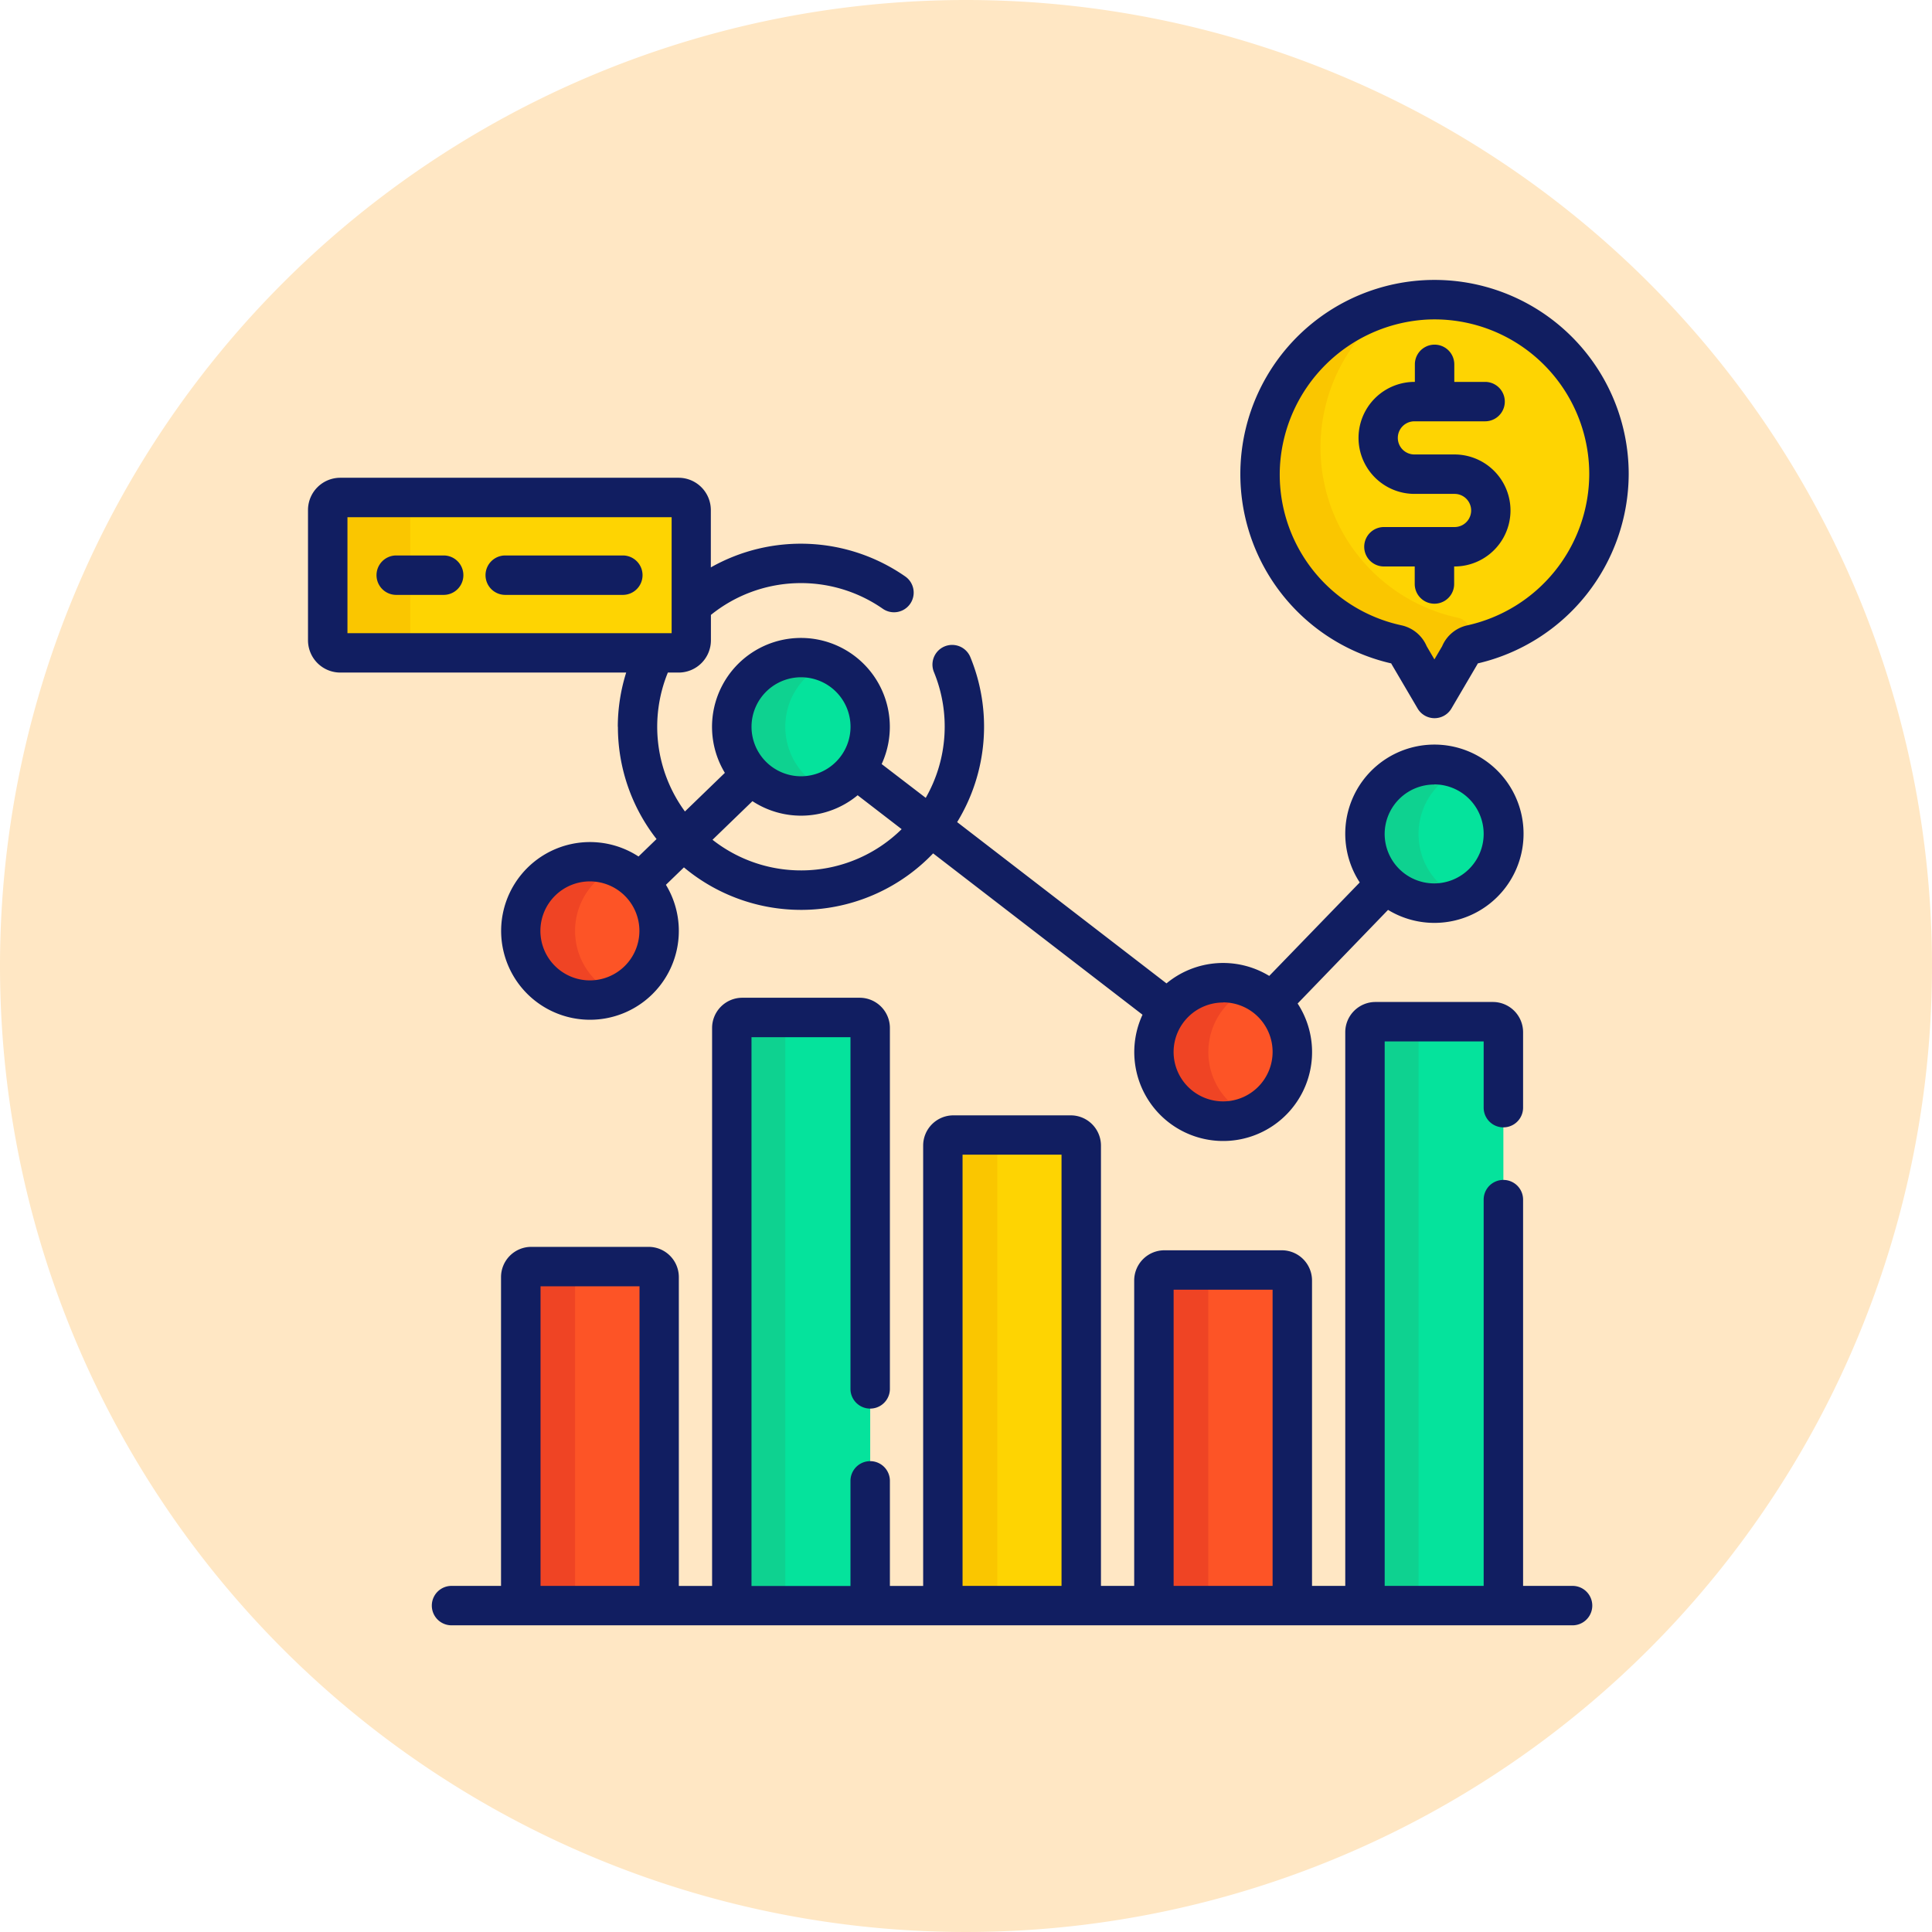 <svg xmlns="http://www.w3.org/2000/svg" width="69" height="69" viewBox="0 0 69 69">
  <g id="Grupo_30432" data-name="Grupo 30432" transform="translate(-395 -2347)">
    <path id="Trazado_29288" data-name="Trazado 29288" d="M34.5,0A34.5,34.5,0,1,1,0,34.5,34.5,34.5,0,0,1,34.5,0Z" transform="translate(395 2347)" fill="#ffe7c4"/>
    <g id="_010-market_analysis" data-name="010-market analysis" transform="translate(406 2357)">
      <g id="Grupo_29956" data-name="Grupo 29956" transform="translate(7.598 13.485)">
        <g id="Grupo_29946" data-name="Grupo 29946" transform="translate(0 12.851)">
          <g id="Grupo_29936" data-name="Grupo 29936" transform="translate(0 8.899)">
            <path id="Trazado_28708" data-name="Trazado 28708" d="M90.6,387.579H85.653V375.846a.375.375,0,0,1,.375-.375h4.192a.375.375,0,0,1,.375.375Z" transform="translate(-85.653 -375.471)" fill="#fd5426"/>
          </g>
          <g id="Grupo_29937" data-name="Grupo 29937" transform="translate(0 8.899)">
            <path id="Trazado_28709" data-name="Trazado 28709" d="M87.969,375.471h-1.94a.375.375,0,0,0-.375.375v11.733h1.94V375.846A.375.375,0,0,1,87.969,375.471Z" transform="translate(-85.653 -375.471)" fill="#ef4424"/>
          </g>
          <g id="Grupo_29938" data-name="Grupo 29938" transform="translate(7.538)">
            <path id="Trazado_28710" data-name="Trazado 28710" d="M170.921,301.651h-4.943V281.019a.375.375,0,0,1,.375-.375h4.192a.375.375,0,0,1,.375.375Z" transform="translate(-165.978 -280.644)" fill="#05e39c"/>
          </g>
          <g id="Grupo_29939" data-name="Grupo 29939" transform="translate(7.538)">
            <path id="Trazado_28711" data-name="Trazado 28711" d="M168.263,280.644h-1.91a.375.375,0,0,0-.375.375v20.632h1.91V281.019A.375.375,0,0,1,168.263,280.644Z" transform="translate(-165.978 -280.644)" fill="#0ed290"/>
          </g>
          <g id="Grupo_29940" data-name="Grupo 29940" transform="translate(15.076 4.201)">
            <path id="Trazado_28712" data-name="Trazado 28712" d="M251.245,342.221H246.3V325.79a.375.375,0,0,1,.375-.375h4.192a.375.375,0,0,1,.375.375Z" transform="translate(-246.302 -325.415)" fill="#fed402"/>
          </g>
          <g id="Grupo_29941" data-name="Grupo 29941" transform="translate(15.076 4.201)">
            <path id="Trazado_28713" data-name="Trazado 28713" d="M248.621,325.415h-1.942a.375.375,0,0,0-.375.375v16.43h1.942V325.79A.375.375,0,0,1,248.621,325.415Z" transform="translate(-246.303 -325.415)" fill="#fac600"/>
          </g>
          <g id="Grupo_29942" data-name="Grupo 29942" transform="translate(22.614 9.021)">
            <path id="Trazado_28714" data-name="Trazado 28714" d="M331.57,388.756h-4.943V377.145a.375.375,0,0,1,.375-.375h4.192a.375.375,0,0,1,.375.375Z" transform="translate(-326.627 -376.77)" fill="#fd5426"/>
          </g>
          <g id="Grupo_29943" data-name="Grupo 29943" transform="translate(22.614 9.021)">
            <path id="Trazado_28715" data-name="Trazado 28715" d="M328.945,376.77H327a.375.375,0,0,0-.375.375v11.611h1.943V377.145A.375.375,0,0,1,328.945,376.77Z" transform="translate(-326.627 -376.77)" fill="#ef4424"/>
          </g>
          <g id="Grupo_29944" data-name="Grupo 29944" transform="translate(30.152 0.154)">
            <path id="Trazado_28716" data-name="Trazado 28716" d="M411.895,303.136h-4.943V282.658a.375.375,0,0,1,.375-.375h4.192a.375.375,0,0,1,.375.375Z" transform="translate(-406.952 -282.283)" fill="#05e39c"/>
          </g>
          <g id="Grupo_29945" data-name="Grupo 29945" transform="translate(30.152 0.154)">
            <path id="Trazado_28717" data-name="Trazado 28717" d="M409.24,282.283h-1.912a.375.375,0,0,0-.375.375v20.478h1.912V282.658a.375.375,0,0,1,.375-.375Z" transform="translate(-406.952 -282.283)" fill="#0ed290"/>
          </g>
        </g>
        <g id="Grupo_29955" data-name="Grupo 29955">
          <g id="Grupo_29947" data-name="Grupo 29947" transform="translate(0 7.291)">
            <ellipse id="Elipse_1552" data-name="Elipse 1552" cx="2.471" cy="2.471" rx="2.471" ry="2.471" fill="#fd5426"/>
          </g>
          <g id="Grupo_29948" data-name="Grupo 29948" transform="translate(0 7.291)">
            <path id="Trazado_28718" data-name="Trazado 28718" d="M87.592,223.859a2.472,2.472,0,0,1,1.5-2.274,2.471,2.471,0,1,0,0,4.547A2.472,2.472,0,0,1,87.592,223.859Z" transform="translate(-85.652 -221.388)" fill="#ef4424"/>
          </g>
          <g id="Grupo_29949" data-name="Grupo 29949" transform="translate(7.538)">
            <ellipse id="Elipse_1553" data-name="Elipse 1553" cx="2.471" cy="2.471" rx="2.471" ry="2.471" fill="#05e39c"/>
          </g>
          <g id="Grupo_29950" data-name="Grupo 29950" transform="translate(7.538)">
            <path id="Trazado_28719" data-name="Trazado 28719" d="M167.888,146.168a2.472,2.472,0,0,1,1.517-2.28,2.471,2.471,0,1,0,0,4.56A2.472,2.472,0,0,1,167.888,146.168Z" transform="translate(-165.978 -143.697)" fill="#0ed290"/>
          </g>
          <g id="Grupo_29951" data-name="Grupo 29951" transform="translate(22.614 11.616)">
            <ellipse id="Elipse_1554" data-name="Elipse 1554" cx="2.471" cy="2.471" rx="2.471" ry="2.471" fill="#fd5426"/>
          </g>
          <g id="Grupo_29952" data-name="Grupo 29952" transform="translate(22.614 11.616)">
            <path id="Trazado_28720" data-name="Trazado 28720" d="M328.57,269.947a2.472,2.472,0,0,1,1.5-2.273,2.471,2.471,0,1,0,0,4.546A2.472,2.472,0,0,1,328.57,269.947Z" transform="translate(-326.627 -267.475)" fill="#ef4424"/>
          </g>
          <g id="Grupo_29953" data-name="Grupo 29953" transform="translate(30.152 3.831)">
            <ellipse id="Elipse_1555" data-name="Elipse 1555" cx="2.471" cy="2.471" rx="2.471" ry="2.471" fill="#05e39c"/>
          </g>
          <g id="Grupo_29954" data-name="Grupo 29954" transform="translate(30.152 3.831)">
            <path id="Trazado_28721" data-name="Trazado 28721" d="M408.864,186.989a2.472,2.472,0,0,1,1.515-2.28,2.471,2.471,0,1,0,0,4.559A2.472,2.472,0,0,1,408.864,186.989Z" transform="translate(-406.952 -184.518)" fill="#0ed290"/>
          </g>
        </g>
      </g>
      <g id="Grupo_29959" data-name="Grupo 29959" transform="translate(0.704 7.767)">
        <g id="Grupo_29957" data-name="Grupo 29957" transform="translate(0)">
          <path id="Trazado_28722" data-name="Trazado 28722" d="M24.729,88.316H12.639a.449.449,0,0,1-.448-.448V83.214a.449.449,0,0,1,.448-.448h12.09a.449.449,0,0,1,.448.448v4.653A.448.448,0,0,1,24.729,88.316Z" transform="translate(-12.191 -82.766)" fill="#fed402"/>
        </g>
        <g id="Grupo_29958" data-name="Grupo 29958" transform="translate(0 0)">
          <path id="Trazado_28723" data-name="Trazado 28723" d="M15.14,87.867V83.214a.448.448,0,0,1,.448-.448H12.639a.449.449,0,0,0-.448.448v4.653a.449.449,0,0,0,.448.448h2.949A.448.448,0,0,1,15.14,87.867Z" transform="translate(-12.191 -82.766)" fill="#fac600"/>
        </g>
      </g>
      <g id="Grupo_29963" data-name="Grupo 29963" transform="translate(34.002 0.704)">
        <g id="Grupo_29960" data-name="Grupo 29960">
          <path id="Trazado_28724" data-name="Trazado 28724" d="M379.482,13.731a6.231,6.231,0,1,0-7.555,6.088.56.56,0,0,1,.413.366l.911,1.553.912-1.554a.558.558,0,0,1,.41-.366,6.232,6.232,0,0,0,4.909-6.089Z" transform="translate(-367.021 -7.5)" fill="#fed402"/>
        </g>
        <g id="Grupo_29962" data-name="Grupo 29962" transform="translate(0 0.159)">
          <g id="Grupo_29961" data-name="Grupo 29961">
            <path id="Trazado_28725" data-name="Trazado 28725" d="M374.5,20.759a.56.56,0,0,0-.413-.366,6.225,6.225,0,0,1-2.228-11.2,6.23,6.23,0,0,0,.071,12.16.56.56,0,0,1,.413.366l.911,1.553.912-1.554a.558.558,0,0,1,.41-.366c.08-.017.159-.037.238-.057Z" transform="translate(-367.021 -9.193)" fill="#fac600"/>
          </g>
        </g>
      </g>
      <g id="Grupo_29964" data-name="Grupo 29964" transform="translate(0 0)">
        <path id="Trazado_28726" data-name="Trazado 28726" d="M92.558,294.151H90.791V280.356a.7.7,0,0,0-1.408,0v13.795H85.848V274.705h3.535v2.366a.7.7,0,0,0,1.408,0v-2.695a1.08,1.08,0,0,0-1.079-1.079H85.519a1.08,1.08,0,0,0-1.079,1.079v19.774H83.253V283.244a1.08,1.08,0,0,0-1.079-1.079H77.981a1.08,1.08,0,0,0-1.079,1.079v10.907H75.715V278.425a1.08,1.08,0,0,0-1.079-1.079H70.444a1.08,1.08,0,0,0-1.079,1.079v15.727H68.177V290.4a.7.7,0,0,0-1.408,0v3.754H63.234v-19.6h3.535v12.561a.7.7,0,1,0,1.408,0v-12.89a1.08,1.08,0,0,0-1.079-1.079H62.906a1.08,1.08,0,0,0-1.079,1.079v19.928H60.639V283.122a1.08,1.08,0,0,0-1.079-1.079H55.368a1.08,1.08,0,0,0-1.079,1.079v11.029H52.521a.7.7,0,0,0,0,1.408H92.558a.7.7,0,1,0,0-1.408Zm-33.327,0H55.7v-10.7h3.535Zm15.076,0H70.772v-15.4h3.535Zm7.538,0H78.31V283.572h3.535Z" transform="translate(-47.395 -247.512)" fill="#111e61"/>
        <path id="Trazado_28727" data-name="Trazado 28727" d="M15.76,84.16a6.5,6.5,0,0,0,1.38,4.01l-.644.623a3.173,3.173,0,1,0,.979,1.011l.643-.622a6.523,6.523,0,0,0,8.9-.5l7.478,5.762a3.175,3.175,0,1,0,5.54-.4L43.265,90.7a3.184,3.184,0,1,0-1.011-.98l-3.232,3.338a3.169,3.169,0,0,0-3.67.267l-7.476-5.76a6.532,6.532,0,0,0,.471-5.893.7.7,0,1,0-1.3.535,5.122,5.122,0,0,1-.293,4.492L25.18,85.492a3.175,3.175,0,1,0-5.6.314l-1.426,1.379a5.117,5.117,0,0,1-.61-4.961h.386a1.153,1.153,0,0,0,1.152-1.152v-.907a5.118,5.118,0,0,1,6.139-.219.7.7,0,0,0,.8-1.155,6.528,6.528,0,0,0-6.942-.323V76.419a1.154,1.154,0,0,0-1.152-1.152H5.844a1.153,1.153,0,0,0-1.152,1.152v4.653a1.154,1.154,0,0,0,1.152,1.152H16.056a6.494,6.494,0,0,0-.3,1.935Zm-1,9.058a1.768,1.768,0,1,1,1.768-1.768A1.77,1.77,0,0,1,14.761,93.218Zm30.152-7a1.768,1.768,0,1,1-1.768,1.768A1.77,1.77,0,0,1,44.913,86.223Zm-7.538,7.785a1.768,1.768,0,1,1-1.768,1.768A1.77,1.77,0,0,1,37.375,94.008ZM22.3,82.392a1.768,1.768,0,1,1-1.768,1.768A1.77,1.77,0,0,1,22.3,82.392Zm-1.735,4.425a3.167,3.167,0,0,0,3.757-.211l1.572,1.211a5.117,5.117,0,0,1-6.755.379Zm-14.464-6V76.675H17.679v4.142Z" transform="translate(-4.692 -68.204)" fill="#111e61"/>
        <path id="Trazado_28728" data-name="Trazado 28728" d="M33.163,104.837H31.469a.7.7,0,1,0,0,1.408h1.694a.7.7,0,1,0,0-1.408Z" transform="translate(-28.318 -94.999)" fill="#111e61"/>
        <path id="Trazado_28729" data-name="Trazado 28729" d="M77.147,104.837h-4.2a.7.7,0,1,0,0,1.408h4.2a.7.7,0,1,0,0-1.408Z" transform="translate(-65.903 -94.999)" fill="#111e61"/>
        <path id="Trazado_28730" data-name="Trazado 28730" d="M364.909,13.694q.012.026.027.051l.912,1.553a.7.7,0,0,0,1.214,0l.912-1.554c.01-.017.019-.033.027-.051a6.97,6.97,0,0,0,5.389-6.76,6.935,6.935,0,1,0-8.48,6.76Zm-3.974-7.049a5.565,5.565,0,0,1,5.257-5.232,5.527,5.527,0,0,1,5.789,5.521,5.553,5.553,0,0,1-4.354,5.4,1.269,1.269,0,0,0-.9.746l-.276.47-.276-.47a1.273,1.273,0,0,0-.9-.747A5.509,5.509,0,0,1,360.935,6.645Z" transform="translate(-326.222 0)" fill="#111e61"/>
        <path id="Trazado_28731" data-name="Trazado 28731" d="M406.478,29.941h1.432a.592.592,0,0,1,0,1.184h-2.523a.7.7,0,1,0,0,1.408h1.1v.626a.7.7,0,0,0,1.408,0v-.626h.012a2,2,0,0,0,0-4h-1.432a.592.592,0,1,1,0-1.184H409a.7.7,0,1,0,0-1.408h-1.1v-.626a.7.7,0,0,0-1.408,0v.626h-.012a2,2,0,1,0,0,4Z" transform="translate(-366.961 -22.302)" fill="#111e61"/>
      </g>
    </g>
  </g>
</svg>

